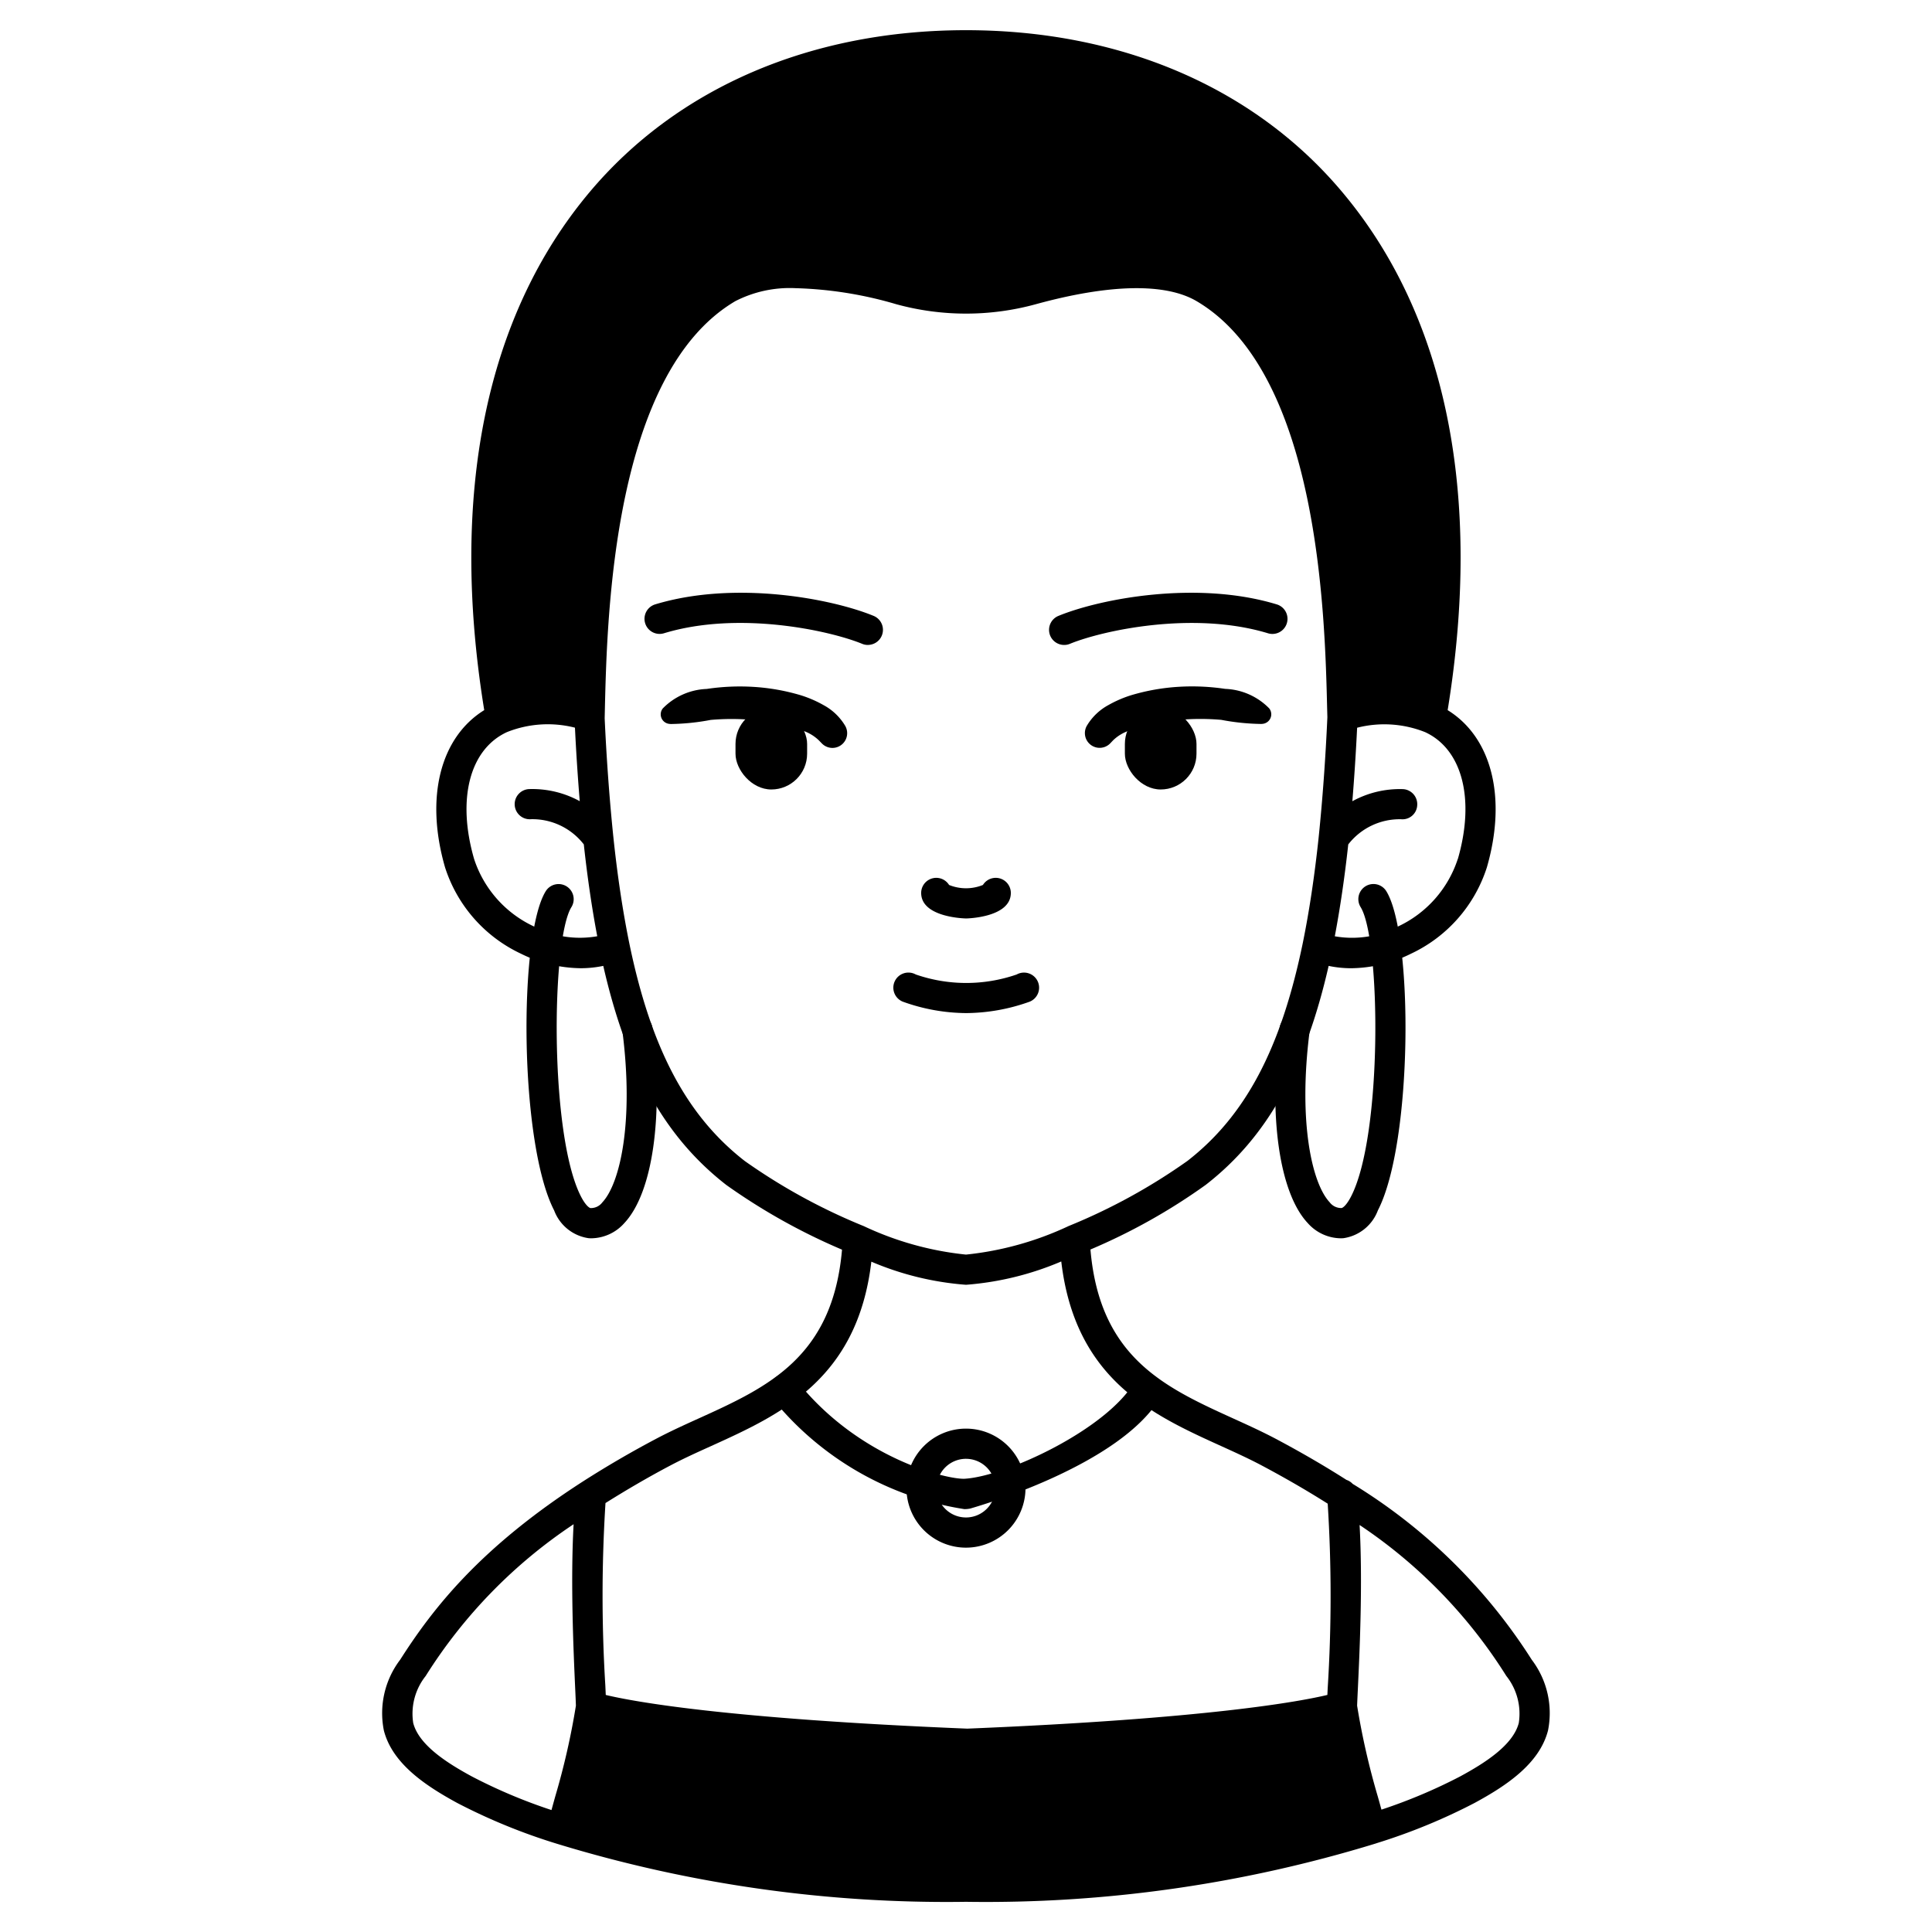 <svg id="Solid" xmlns="http://www.w3.org/2000/svg" viewBox="0 0 128 128"><title>avatar-02_4</title><path d="M72,48.094a3.727,3.727,0,0,1,1.445-1.387,7.663,7.663,0,0,1,1.536-.659,13.914,13.914,0,0,1,3.089-.544,14.831,14.831,0,0,1,3.105.136,4.3,4.3,0,0,1,2.913,1.292.634.634,0,0,1-.105.891.644.644,0,0,1-.338.134l-.084.007a15.144,15.144,0,0,1-2.65-.272,15.975,15.975,0,0,0-2.688-.007,12.433,12.433,0,0,0-2.62.441l-.6.194c-.183.077-.378.148-.548.231a2.8,2.8,0,0,0-.712.5l-.18.19A.977.977,0,0,1,72,48.094Z"/><rect x="74.526" y="46.915" width="4.745" height="5.39" rx="2.372" ry="2.372"/><path d="M54.256,49.055a2.8,2.8,0,0,0-.712-.5c-.17-.083-.365-.154-.548-.231l-.6-.194a12.433,12.433,0,0,0-2.62-.441,15.975,15.975,0,0,0-2.688.007,15.144,15.144,0,0,1-2.65.272l-.084-.008a.634.634,0,0,1-.577-.686.625.625,0,0,1,.134-.338,4.3,4.3,0,0,1,2.913-1.292,14.831,14.831,0,0,1,3.105-.136,13.914,13.914,0,0,1,3.089.544,7.663,7.663,0,0,1,1.536.659A3.727,3.727,0,0,1,56,48.094a.976.976,0,0,1-1.559,1.151Z"/><rect x="48.729" y="46.915" width="4.745" height="5.39" rx="2.372" ry="2.372" transform="translate(102.203 99.22) rotate(180)"/><path d="M88.822,82.04a2.968,2.968,0,0,1-2.187-1.015c-1.871-2-2.6-7.069-1.858-12.923a1,1,0,1,1,1.985.252c-.76,5.98.158,10.051,1.332,11.3a.952.952,0,0,0,.782.381c.069,0,.317-.15.635-.765,2.1-4.07,1.962-17.038.634-19.172a1,1,0,0,1,1.7-1.057c1.8,2.9,1.759,16.662-.555,21.146A2.877,2.877,0,0,1,89,82.034Q88.911,82.04,88.822,82.04Z"/><path d="M39.178,82.04q-.088,0-.177-.006a2.877,2.877,0,0,1-2.289-1.844c-2.314-4.484-2.358-18.25-.555-21.146a1,1,0,0,1,1.7,1.057c-1.327,2.134-1.465,15.1.635,19.172.318.615.566.761.635.765a.944.944,0,0,0,.782-.381c1.174-1.252,2.092-5.323,1.332-11.3a1,1,0,1,1,1.985-.252c.743,5.854.013,10.926-1.858,12.923A2.968,2.968,0,0,1,39.178,82.04Z"/><path d="M64.01,60.85c-.031,0-2.98-.046-2.98-1.69a1,1,0,0,1,1.849-.529,2.978,2.978,0,0,0,2.242,0,1,1,0,0,1,1.849.529C66.97,60.8,64.039,60.85,64.01,60.85Z"/><path d="M64.01,67.12a12.574,12.574,0,0,1-4.2-.758,1,1,0,1,1,.863-1.8,10.224,10.224,0,0,0,6.686,0,1,1,0,1,1,.864,1.8A12.64,12.64,0,0,1,64.01,67.12Z"/><path d="M70.5,42.73a1,1,0,0,1-.38-1.924c2.791-1.146,9.189-2.368,14.471-.763a1,1,0,0,1-.582,1.914c-4.961-1.508-10.988-.18-13.129.7A.979.979,0,0,1,70.5,42.73Z"/><path d="M57.5,42.73a.979.979,0,0,1-.38-.075c-2.141-.878-8.169-2.207-13.129-.7a1,1,0,0,1-.582-1.914c5.282-1.6,11.678-.384,14.471.763a1,1,0,0,1-.38,1.924Z"/><path d="M101.483,109.963A36.716,36.716,0,0,0,89.615,98.308a.977.977,0,0,0-.409-.262c-1.439-.919-3.015-1.836-4.7-2.73-.9-.475-1.86-.912-2.787-1.333-4.559-2.072-8.861-4.048-9.474-11.2A39.558,39.558,0,0,0,79.883,78.5c4.041-3.14,6.574-7.645,8.143-14.507a7.273,7.273,0,0,0,1.486.155,9.1,9.1,0,0,0,3.96-.958,9.526,9.526,0,0,0,5.039-5.732c1.335-4.629.313-8.611-2.6-10.409,2.32-14.268-.086-26.135-7-34.343C83.105,5.8,74.256,2,64,2S44.9,5.8,39.082,12.705c-6.911,8.208-9.317,20.075-7,34.343-2.908,1.8-3.931,5.779-2.6,10.406a9.528,9.528,0,0,0,5.04,5.735,9.1,9.1,0,0,0,3.96.958,7.28,7.28,0,0,0,1.486-.155c1.569,6.862,4.1,11.367,8.158,14.52a40.548,40.548,0,0,0,7.66,4.281c-.618,7.136-4.928,9.112-9.5,11.184-.935.423-1.9.862-2.8,1.338-1.667.88-3.3,1.833-4.864,2.834-6.839,4.4-9.96,8.442-12.111,11.813a5.849,5.849,0,0,0-1.078,4.691c.57,2.209,2.779,3.664,4.863,4.8a39.112,39.112,0,0,0,6.639,2.712A88.3,88.3,0,0,0,64,126a88.009,88.009,0,0,0,27.129-3.858l.037-.013a.6.6,0,0,0,.06-.02,38.97,38.97,0,0,0,6.471-2.66c2.084-1.132,4.293-2.587,4.863-4.8A5.849,5.849,0,0,0,101.483,109.963Zm-4.9-53.058A7.5,7.5,0,0,1,92.6,61.392a6.55,6.55,0,0,1-4.166.639c.353-1.865.653-3.9.891-6.086a4.315,4.315,0,0,1,3.5-1.668.978.978,0,0,0,1.069-.921,1,1,0,0,0-.921-1.073,6.54,6.54,0,0,0-3.376.8q.193-2.352.316-4.869a7.3,7.3,0,0,1,4.5.29C96.876,49.634,97.734,52.933,96.588,56.905ZM35.4,61.392a7.5,7.5,0,0,1-3.992-4.49c-1.145-3.969-.287-7.268,2.184-8.4a7.3,7.3,0,0,1,4.5-.292c.081,1.662.188,3.289.318,4.87a6.545,6.545,0,0,0-3.376-.8,1,1,0,1,0,.153,1.994,4.308,4.308,0,0,1,3.492,1.67c.237,2.182.536,4.218.89,6.084A6.549,6.549,0,0,1,35.4,61.392Zm6.3,1.137c-.434-2.116-.793-4.5-1.064-7.082-.259-2.509-.452-5.178-.575-7.862l.015-.665c.145-6.068.528-22.188,8.641-26.968a7.906,7.906,0,0,1,3.981-.86,26.008,26.008,0,0,1,6.68,1.063,17.485,17.485,0,0,0,9.248,0c4.906-1.345,8.593-1.415,10.657-.2,8.115,4.781,8.5,20.9,8.643,26.969l.016.595c-.124,2.754-.317,5.423-.575,7.93-.272,2.584-.631,4.968-1.065,7.082-1.443,6.966-3.8,11.406-7.632,14.383A39,39,0,0,1,70.8,81.228h0A21.061,21.061,0,0,1,64,83.12a20.826,20.826,0,0,1-6.768-1.884,39.212,39.212,0,0,1-7.888-4.315C45.5,73.933,43.142,69.493,41.7,62.529Zm2.729,34.555c.849-.449,1.746-.855,2.7-1.286,4.556-2.067,9.681-4.4,10.6-12.209A19.728,19.728,0,0,0,64,85.12a19.913,19.913,0,0,0,6.312-1.545C71.229,91.4,76.345,93.737,80.894,95.8c.942.428,1.833.833,2.677,1.28,1.572.834,3.043,1.688,4.393,2.542a97.327,97.327,0,0,1,0,12.212c-.008.168-.015.318-.022.46-1.8.43-7.927,1.577-23.86,2.233-16.011-.656-22.148-1.8-23.949-2.232-.008-.188-.017-.391-.028-.623a97.413,97.413,0,0,1,.01-12.091C41.507,98.707,42.951,97.863,44.428,97.084ZM27.377,114.153a4.014,4.014,0,0,1,.826-3.115,33.379,33.379,0,0,1,9.8-10.054c-.212,3.809-.007,8.381.1,10.782.026.544.044.969.052,1.24a48.215,48.215,0,0,1-1.361,5.987c-.093.331-.176.634-.256.928a35.068,35.068,0,0,1-5.283-2.23C29.65,116.819,27.758,115.629,27.377,114.153Zm73.246,0c-.381,1.476-2.273,2.666-3.884,3.54a35.117,35.117,0,0,1-5.215,2.2c-.074-.272-.151-.55-.237-.854a48.958,48.958,0,0,1-1.375-6.034c.009-.243.026-.612.048-1.076.115-2.418.332-7.028.116-10.894a33.244,33.244,0,0,1,9.721,10A4.014,4.014,0,0,1,100.623,114.153Z"/><path d="M63.89,99.983a20.365,20.365,0,0,1-12.714-7.324,1,1,0,0,1,1.57-1.238c4.117,5.225,10.059,6.622,11.183,6.549,2.8-.182,9.43-3.3,11.252-6.44a1,1,0,0,1,1.73,1c-2.659,4.579-12.235,7.3-12.641,7.418A1.94,1.94,0,0,1,63.89,99.983Z"/><path d="M64,102.536a3.943,3.943,0,1,1,3.942-3.942A3.946,3.946,0,0,1,64,102.536Zm0-5.886a1.943,1.943,0,1,0,1.942,1.944A1.945,1.945,0,0,0,64,96.65Z"/></svg>